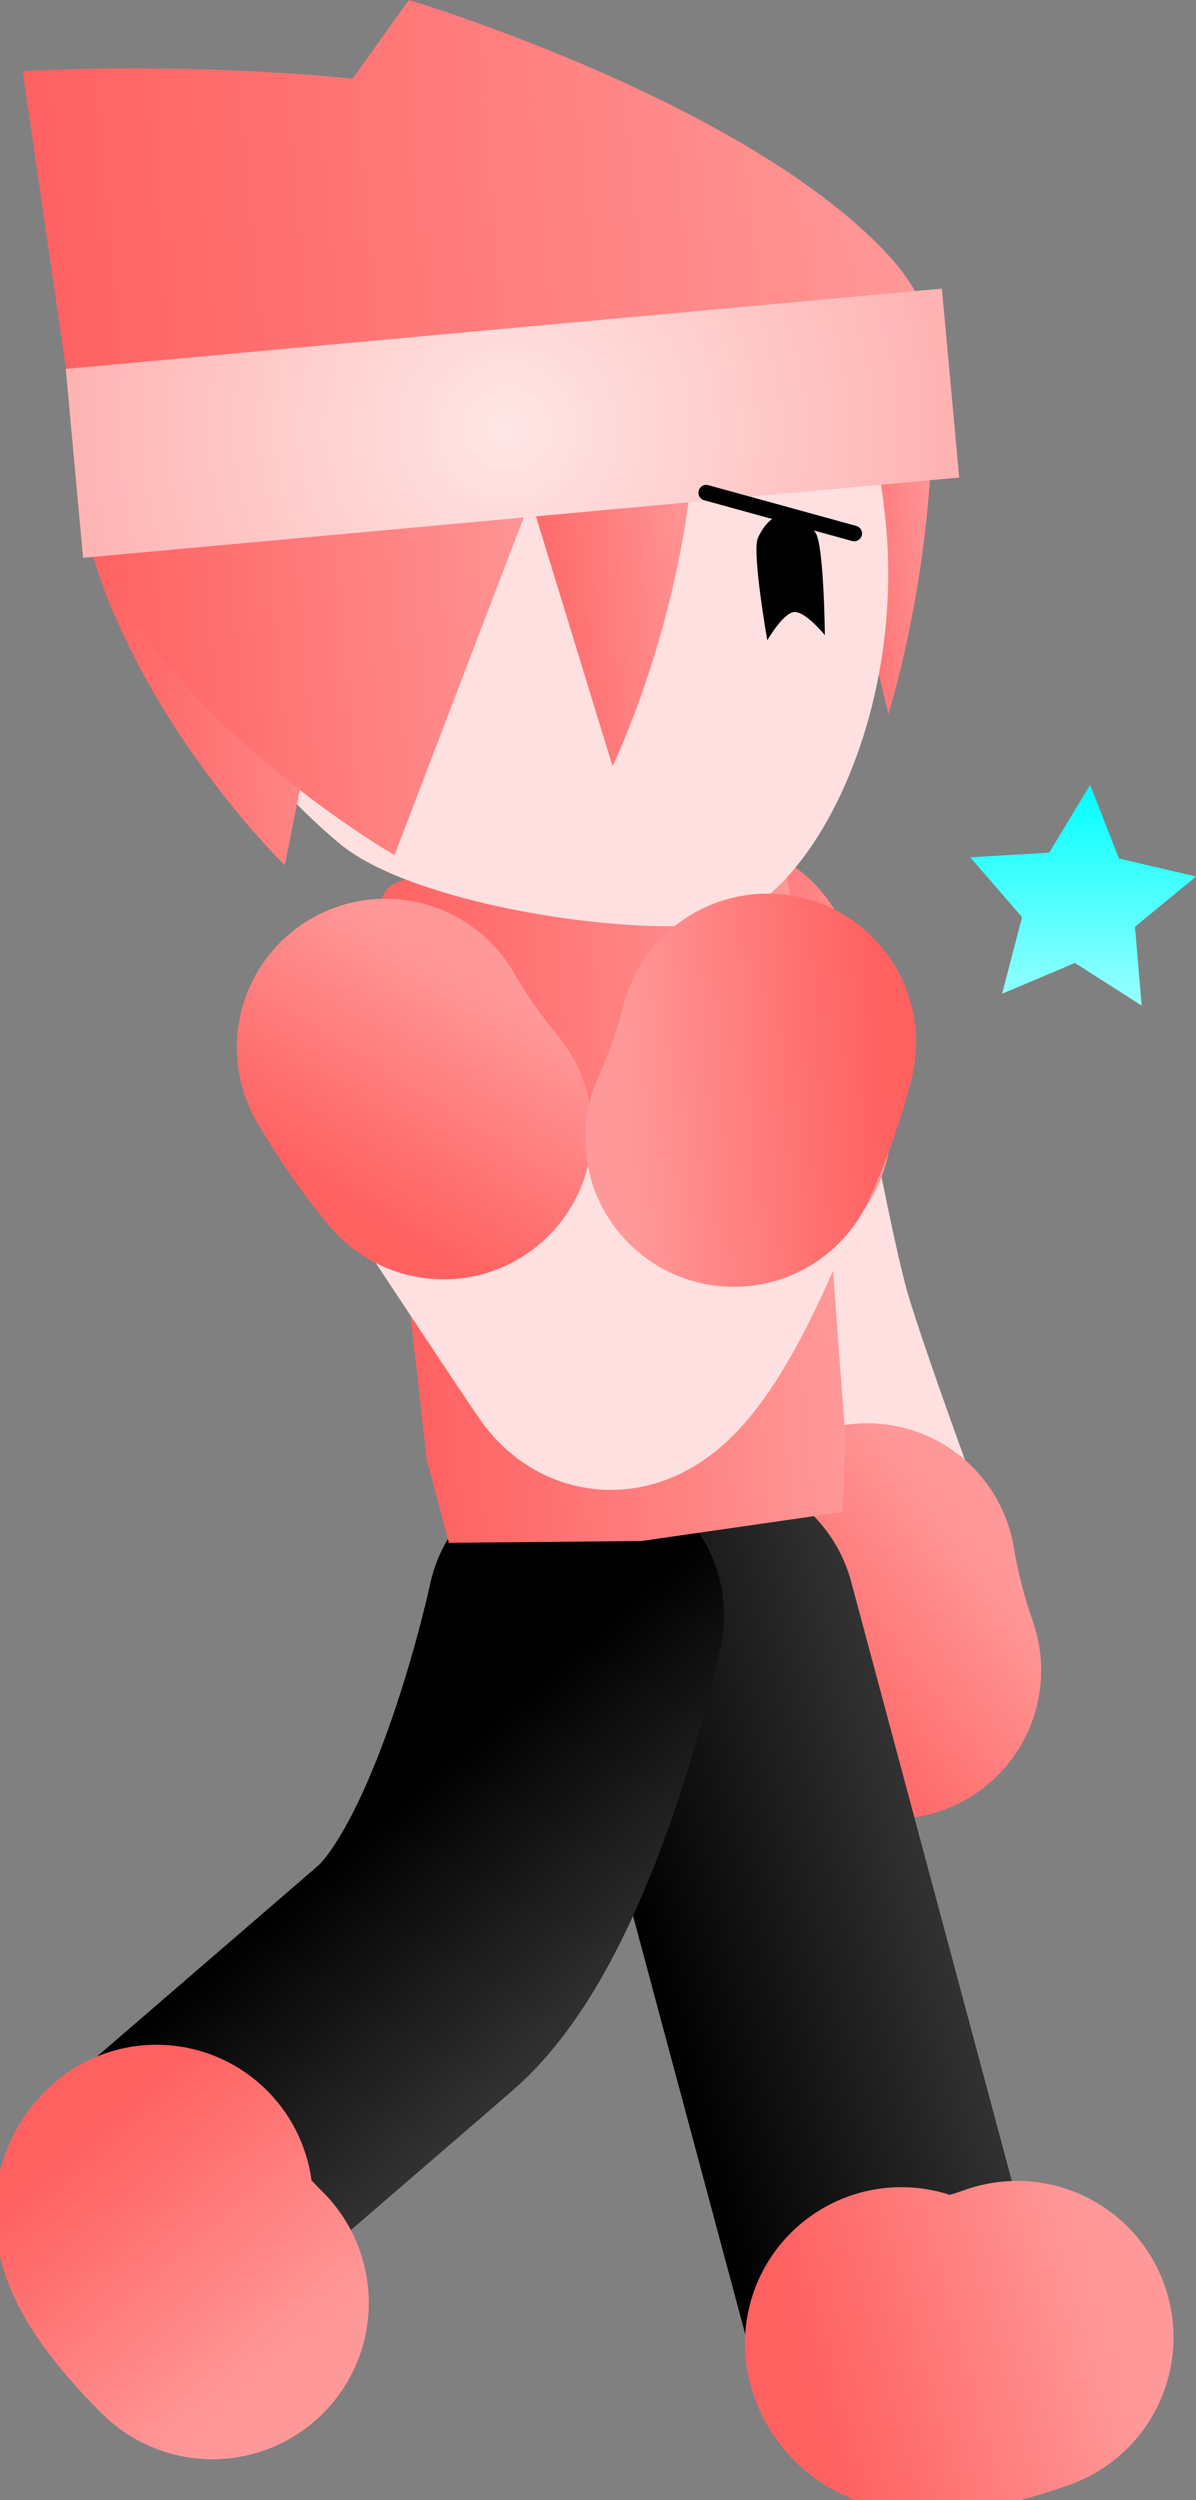 <svg version="1.1" xmlns="http://www.w3.org/2000/svg" xmlns:xlink="http://www.w3.org/1999/xlink" width="38.231" height="79.89" viewBox="0,0,38.231,79.89"><rect x="0" y="0" width="38.231" height="79.89" fill="#808080" stroke="none"/><defs><linearGradient x1="245.586" y1="156.65" x2="249.65" y2="156.277" gradientUnits="userSpaceOnUse" id="color-1"><stop offset="0" stop-color="#ff6161"/><stop offset="1" stop-color="#ff9999"/></linearGradient><linearGradient x1="238.8" y1="173.956" x2="246.98" y2="175.831" gradientUnits="userSpaceOnUse" id="color-2"><stop offset="0" stop-color="#ff6161"/><stop offset="1" stop-color="#ff9999"/></linearGradient><linearGradient x1="244.312" y1="194.429" x2="250.978" y2="189.331" gradientUnits="userSpaceOnUse" id="color-3"><stop offset="0" stop-color="#ff6161"/><stop offset="1" stop-color="#ff9999"/></linearGradient><linearGradient x1="241.005" y1="205.524" x2="249.942" y2="203.042" gradientUnits="userSpaceOnUse" id="color-4"><stop offset="0" stop-color="#000000"/><stop offset="1" stop-color="#313131"/></linearGradient><linearGradient x1="244.551" y1="212.754" x2="253.913" y2="210.153" gradientUnits="userSpaceOnUse" id="color-5"><stop offset="0" stop-color="#ff6161"/><stop offset="1" stop-color="#ff9999"/></linearGradient><linearGradient x1="229.839" y1="199.713" x2="235.96" y2="206.682" gradientUnits="userSpaceOnUse" id="color-6"><stop offset="0" stop-color="#000000"/><stop offset="1" stop-color="#313131"/></linearGradient><linearGradient x1="224.993" y1="205.942" x2="231.406" y2="213.242" gradientUnits="userSpaceOnUse" id="color-7"><stop offset="0" stop-color="#ff6161"/><stop offset="1" stop-color="#ff9999"/></linearGradient><linearGradient x1="232.294" y1="179.254" x2="245.963" y2="178.002" gradientUnits="userSpaceOnUse" id="color-8"><stop offset="0" stop-color="#ff6161"/><stop offset="1" stop-color="#ff9999"/></linearGradient><linearGradient x1="225.251" y1="158.95" x2="247.843" y2="156.88" gradientUnits="userSpaceOnUse" id="color-9"><stop offset="0" stop-color="#ffd499"/><stop offset="1" stop-color="#ffd599"/></linearGradient><linearGradient x1="221.517" y1="148.46" x2="248.891" y2="145.953" gradientUnits="userSpaceOnUse" id="color-10"><stop offset="0" stop-color="#ff6161"/><stop offset="1" stop-color="#ff9999"/></linearGradient><linearGradient x1="220.856" y1="149.052" x2="249.365" y2="146.44" gradientUnits="userSpaceOnUse" id="color-11"><stop offset="0" stop-color="#ff6161"/><stop offset="1" stop-color="#ff9999"/></linearGradient><linearGradient x1="235.703" y1="157.743" x2="242.115" y2="157.155" gradientUnits="userSpaceOnUse" id="color-12"><stop offset="0" stop-color="#ff6161"/><stop offset="1" stop-color="#ff9999"/></linearGradient><linearGradient x1="222.566" y1="160.913" x2="231.997" y2="160.049" gradientUnits="userSpaceOnUse" id="color-13"><stop offset="0" stop-color="#ff6161"/><stop offset="1" stop-color="#ff9999"/></linearGradient><linearGradient x1="222.566" y1="160.913" x2="238.137" y2="159.486" gradientUnits="userSpaceOnUse" id="color-14"><stop offset="0" stop-color="#ff6161"/><stop offset="1" stop-color="#ff9999"/></linearGradient><radialGradient cx="235.745" cy="153.786" r="14.061" gradientUnits="userSpaceOnUse" id="color-15"><stop offset="0" stop-color="#ffe6e6"/><stop offset="1" stop-color="#ffb3b3"/></radialGradient><linearGradient x1="230.538" y1="178.434" x2="234.997" y2="171.325" gradientUnits="userSpaceOnUse" id="color-16"><stop offset="0" stop-color="#ff6161"/><stop offset="1" stop-color="#ff9999"/></linearGradient><linearGradient x1="247.701" y1="174.651" x2="239.326" y2="175.181" gradientUnits="userSpaceOnUse" id="color-17"><stop offset="0" stop-color="#ff6161"/><stop offset="1" stop-color="#ff9999"/></linearGradient><linearGradient x1="254.142" y1="165.159" x2="254.142" y2="172.212" gradientUnits="userSpaceOnUse" id="color-18"><stop offset="0" stop-color="#00ffff"/><stop offset="1" stop-color="#99ffff"/></linearGradient></defs><g transform="translate(-219.519,-140.078)"><g data-paper-data="{&quot;isPaintingLayer&quot;:true}" fill-rule="nonzero" stroke-linejoin="miter" stroke-miterlimit="10" stroke-dasharray="" stroke-dashoffset="0" style="mix-blend-mode: normal"><path d="M249.289,154.669c-0.216,4.595 -1.373,8.23 -1.373,8.23l-2.835,-11.756l3.725,-0.935c0,0 0.161,-1.033 0.333,0.563c0.173,1.596 0.208,2.649 0.149,3.898z" data-paper-data="{&quot;index&quot;:null}" fill="url(#color-1)" stroke="none" stroke-width="0" stroke-linecap="butt"/><g fill="none" stroke-linecap="round"><path d="M248.19,193.111c0,0 -3.143,-8.348 -3.794,-10.727c-0.773,-2.823 -2.147,-10.719 -2.147,-10.719" stroke="#ffe0e0" stroke-width="8.5"/><path d="M243.26,175.991c-0.48,-1.621 -1.108,-4.352 -1.108,-4.352" stroke="url(#color-2)" stroke-width="9.5"/><path d="M248.05,193.453c-0.57,-1.591 -0.81,-3.145 -0.81,-3.145" stroke="url(#color-3)" stroke-width="9.5"/></g><g fill="none" stroke-linecap="round"><path d="M252.041,214.776c0,0 -3.414,1.265 -3.7,0.199c-0.705,-2.629 -2.04,-7.606 -2.826,-10.537c-1.119,-4.172 -3.378,-12.593 -3.378,-12.593" stroke="url(#color-4)" stroke-width="9.5"/><path d="M252.031,214.77c0,0 -3.414,1.265 -3.7,0.199" stroke="url(#color-5)" stroke-width="10"/></g><g fill="none" stroke-linecap="round"><path d="M226.306,213.674c0,0 -2.624,-2.524 -1.787,-3.245c2.061,-1.778 5.962,-5.144 8.26,-7.126c3.27,-2.821 5.134,-11.609 5.134,-11.609" stroke="url(#color-6)" stroke-width="9.5"/><path d="M226.307,213.663c0,0 -2.624,-2.524 -1.787,-3.245" stroke="url(#color-7)" stroke-width="10"/></g><path d="M231.713,168.87c0.22,-1.172 2.355,-0.552 2.355,-0.552l8.042,-0.737c0,0 2.047,-0.901 2.446,0.113c0.399,1.014 1.33,9.474 1.33,9.474l0.658,8.862l-0.092,2.365l-6.422,0.925l-6.162,0.059l-0.703,-2.629l-0.963,-8.497c0,0 -1.158,-5.823 -0.49,-9.382z" fill="url(#color-8)" stroke="#001966" stroke-width="0" stroke-linecap="butt"/><path d="M235.505,146.549c3.117,-0.286 6.057,0.729 8.29,2.599c2.233,1.871 3.638,3.268 4.047,7.731c0.589,6.428 -2.65,12.464 -5.767,12.75c-3.117,0.286 -9.478,-0.733 -11.712,-2.603c-2.233,-1.871 -4.826,-4.942 -5.113,-8.077c-0.287,-3.135 0.718,-6.093 2.575,-8.338c1.856,-2.245 4.563,-3.777 7.68,-4.062z" fill="#ffe0e0" stroke="url(#color-9)" stroke-width="0" stroke-linecap="butt"/><path d="M245.586,157.1c0.274,0.397 0.3,3.273 0.3,3.273c0,0 -0.624,-0.77 -0.983,-0.737c-0.359,0.033 -0.857,0.905 -0.857,0.905c0,0 -0.497,-2.833 -0.3,-3.273c0.198,-0.441 0.499,-0.73 0.858,-0.763c0.359,-0.033 0.708,0.197 0.983,0.595z" data-paper-data="{&quot;index&quot;:null}" fill="#000000" stroke="none" stroke-width="1.301" stroke-linecap="butt"/><path d="M249.427,152.233c-0.01,1.838 -1.821,0.843 -1.821,0.843l-25.513,1.661l10.495,-14.659c0,0 10.32,3.078 15.048,7.86c1.285,1.3 1.803,2.456 1.793,4.295z" fill="url(#color-10)" stroke="none" stroke-width="0" stroke-linecap="butt"/><path d="M249.904,152.32c0.032,0.345 -0.882,0.906 -0.882,0.906l-26.956,1.644l-1.823,-12.516c0,0 9.122,-0.597 16.985,1.274c6.744,1.605 12.374,5.399 12.676,8.692z" fill="url(#color-11)" stroke="none" stroke-width="0" stroke-linecap="butt"/><path d="M241.616,155.39c-0.538,5.097 -2.516,9.172 -2.516,9.172l-3.954,-12.895l5.902,-1.195c0,0 0.297,-1.151 0.501,0.609c0.203,1.76 0.213,2.924 0.067,4.309z" data-paper-data="{&quot;index&quot;:null}" fill="url(#color-12)" stroke="none" stroke-width="0" stroke-linecap="butt"/><path d="M222.004,154.634c-0.106,-1.828 0.587,-0.73 0.587,-0.73l8.83,-0.132l-2.8,13.954c0,0 -3.795,-3.675 -5.734,-8.713c-0.527,-1.369 -0.777,-2.55 -0.883,-4.378z" data-paper-data="{&quot;index&quot;:null}" fill="url(#color-13)" stroke="none" stroke-width="0" stroke-linecap="butt"/><path d="M222.013,154.634c-0.066,-1.831 1.01,-0.769 1.01,-0.769l14.54,-0.656l-5.433,14.195c0,0 -6.028,-3.471 -8.922,-8.421c-0.786,-1.345 -1.128,-2.518 -1.194,-4.349z" data-paper-data="{&quot;index&quot;:null}" fill="url(#color-14)" stroke="none" stroke-width="0" stroke-linecap="butt"/><path d="M222.174,157.904l-0.553,-6.037l28.006,-2.566l0.553,6.037z" fill="url(#color-15)" stroke="none" stroke-width="0" stroke-linecap="butt"/><path d="M244.315,173.494c0,0 -3.95,12.497 -5.996,9.472c-2.1,-3.104 -6.132,-9.277 -6.132,-9.277" fill="none" stroke="#ffe0e0" stroke-width="8.5" stroke-linecap="round"/><path d="M233.697,176.21c-1.091,-1.291 -1.859,-2.662 -1.859,-2.662" fill="none" stroke="url(#color-16)" stroke-width="9.5" stroke-linecap="round"/><path d="M244.051,173.384c-0.411,1.64 -1.076,3.064 -1.076,3.064" fill="none" stroke="url(#color-17)" stroke-width="9.5" stroke-linecap="round"/><path d="M242.095,155.823l4.729,1.302" fill="none" stroke="#000000" stroke-width="0.5" stroke-linecap="round"/><path d="M256.013,172.212l-2.132,-1.363l-2.329,0.984l0.637,-2.447l-1.655,-1.912l2.524,-0.15l1.308,-2.165l0.922,2.354l2.464,0.574l-1.952,1.606z" fill="url(#color-18)" stroke="none" stroke-width="2.576" stroke-linecap="butt"/></g></g></svg><!--rotationCenter:20.48069335502626:39.92167499999999-->